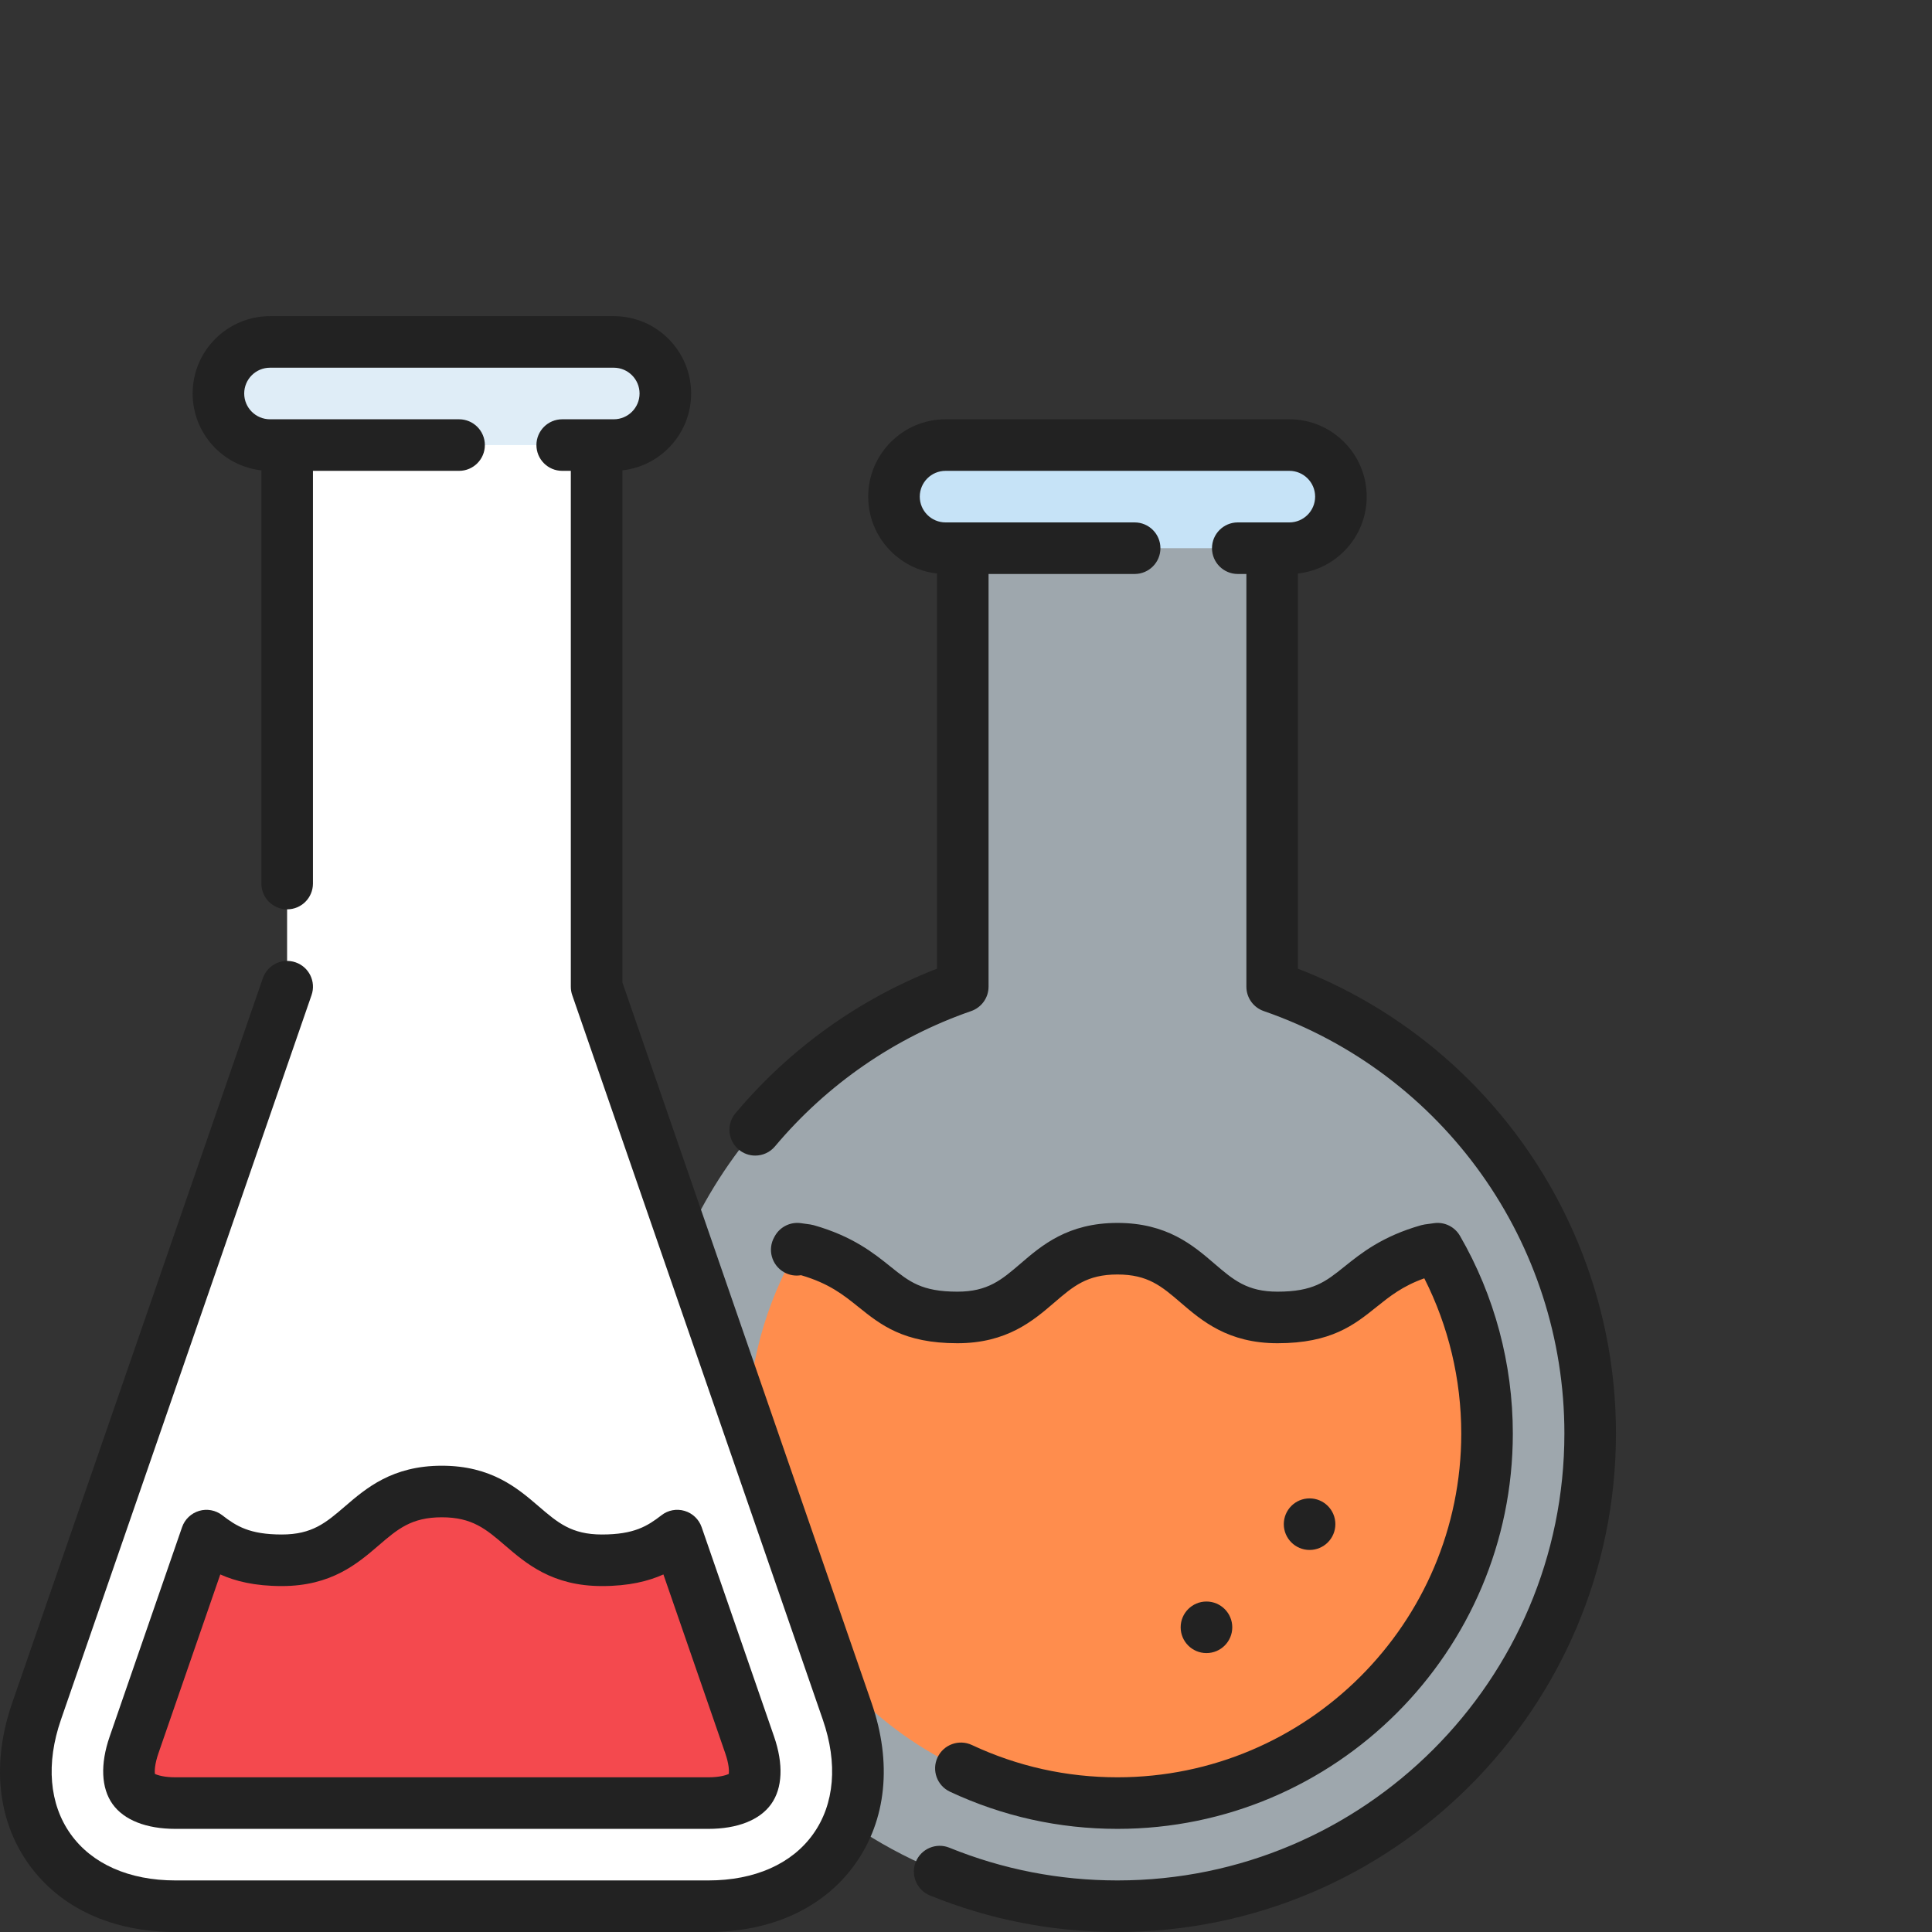 <svg width="55" height="55" viewBox="0 0 55 55" fill="none" xmlns="http://www.w3.org/2000/svg">
<rect x="0" y="0" width="55" height="55" fill="#333333" stroke="none"/>
<path d="M36.213 28.089V14.628H27.405V28.089C22.136 29.913 18.352 34.919 18.352 40.809C18.352 48.241 24.377 54.266 31.809 54.266C39.241 54.266 45.267 48.241 45.267 40.809C45.267 34.919 41.483 29.913 36.213 28.089Z" fill="#E6F5FF" fill-opacity="0.6"/>
<path d="M40.922 35.548L40.655 35.585C38.463 36.207 38.643 37.505 36.365 37.505C34.086 37.505 34.086 35.548 31.808 35.548C29.53 35.548 29.53 37.505 27.252 37.505C24.973 37.505 25.154 36.207 22.962 35.585L22.695 35.548C21.8 37.096 21.287 38.892 21.287 40.809C21.287 46.619 25.998 51.33 31.808 51.33C37.619 51.33 42.33 46.619 42.33 40.809C42.33 38.892 41.817 37.096 40.922 35.548Z" fill="#FF8D4D"/>
<path d="M36.705 12.67H26.917C26.107 12.67 25.449 13.328 25.449 14.138C25.449 14.949 26.107 15.606 26.917 15.606H36.705C37.515 15.606 38.173 14.949 38.173 14.138C38.173 13.328 37.515 12.67 36.705 12.67Z" fill="#C6E3F7"/>
<path d="M24.115 48.716L16.981 28.089V11.691H8.173V28.089L1.039 48.716C-0.017 51.769 1.762 54.266 4.992 54.266H20.162C23.392 54.266 25.171 51.769 24.115 48.716Z" fill="white"/>
<path d="M3.799 50.932C3.977 51.181 4.422 51.33 4.991 51.33H20.161C20.73 51.33 21.176 51.181 21.353 50.932C21.531 50.684 21.525 50.214 21.339 49.676L19.278 43.716C18.774 44.106 18.248 44.418 17.133 44.418C14.854 44.418 14.854 42.46 12.576 42.46C10.298 42.46 10.298 44.418 8.019 44.418C6.904 44.418 6.378 44.106 5.875 43.716L3.813 49.676C3.627 50.214 3.622 50.684 3.799 50.932Z" fill="#F4494E"/>
<path d="M17.47 9.734H7.683C6.872 9.734 6.215 10.391 6.215 11.202C6.215 12.013 6.872 12.67 7.683 12.67H17.47C18.281 12.67 18.938 12.013 18.938 11.202C18.938 10.391 18.281 9.734 17.47 9.734Z" fill="#DFEDF7"/>
<path d="M36.95 27.577V16.326C38.05 16.204 38.907 15.27 38.907 14.138C38.907 12.924 37.92 11.936 36.705 11.936H26.918C25.704 11.936 24.716 12.924 24.716 14.138C24.716 15.27 25.574 16.204 26.673 16.326V27.577C24.454 28.439 22.48 29.854 20.938 31.691C20.677 32.001 20.717 32.464 21.028 32.725C21.165 32.84 21.333 32.897 21.499 32.897C21.709 32.897 21.917 32.808 22.062 32.635C23.547 30.866 25.478 29.534 27.648 28.783C27.943 28.68 28.142 28.402 28.142 28.089V16.34H32.301C32.706 16.34 33.035 16.012 33.035 15.606C33.035 15.201 32.706 14.872 32.301 14.872H26.918C26.513 14.872 26.184 14.543 26.184 14.138C26.184 13.733 26.513 13.404 26.918 13.404H36.705C37.11 13.404 37.439 13.733 37.439 14.138C37.439 14.543 37.11 14.872 36.705 14.872H35.237C34.832 14.872 34.503 15.201 34.503 15.606C34.503 16.012 34.832 16.34 35.237 16.34H35.482V28.089C35.482 28.402 35.68 28.68 35.976 28.783C41.096 30.555 44.535 35.388 44.535 40.808C44.535 47.824 38.828 53.532 31.812 53.532C30.158 53.532 28.548 53.218 27.026 52.6C26.651 52.448 26.223 52.629 26.07 53.004C25.918 53.38 26.099 53.808 26.474 53.96C28.172 54.65 29.967 55 31.812 55C39.637 55 46.003 48.633 46.003 40.808C46.003 34.939 42.387 29.687 36.95 27.577Z" fill="#222222"/>
<path d="M37.281 44.124C37.686 44.124 38.015 43.795 38.015 43.39C38.015 42.984 37.686 42.656 37.281 42.656C36.876 42.656 36.547 42.984 36.547 43.39C36.547 43.795 36.876 44.124 37.281 44.124Z" fill="#222222"/>
<path d="M34.345 47.06C34.751 47.06 35.08 46.731 35.08 46.326C35.08 45.921 34.751 45.592 34.345 45.592C33.94 45.592 33.611 45.921 33.611 46.326C33.611 46.731 33.94 47.06 34.345 47.06Z" fill="#222222"/>
<path d="M27.666 49.676C27.299 49.505 26.862 49.663 26.69 50.03C26.518 50.397 26.676 50.834 27.043 51.006C28.543 51.708 30.147 52.064 31.812 52.064C38.018 52.064 43.067 47.015 43.067 40.809C43.067 38.83 42.547 36.884 41.561 35.18C41.411 34.922 41.12 34.779 40.824 34.821L40.557 34.858C40.523 34.863 40.49 34.87 40.458 34.879C39.348 35.194 38.75 35.675 38.269 36.061C37.736 36.489 37.384 36.771 36.368 36.771C35.501 36.771 35.11 36.435 34.568 35.97C33.969 35.455 33.223 34.814 31.811 34.814C30.4 34.814 29.654 35.455 29.055 35.97C28.513 36.435 28.122 36.771 27.255 36.771C26.24 36.771 25.888 36.489 25.355 36.061C24.874 35.675 24.276 35.194 23.166 34.879C23.134 34.87 23.101 34.863 23.067 34.858L22.8 34.821C22.505 34.779 22.214 34.921 22.064 35.178C22.058 35.189 22.052 35.2 22.045 35.213C21.843 35.564 21.964 36.013 22.316 36.215C22.468 36.303 22.639 36.33 22.8 36.303L22.813 36.305C23.604 36.538 24.009 36.862 24.436 37.205C25.069 37.714 25.723 38.239 27.255 38.239C28.666 38.239 29.412 37.598 30.012 37.083C30.553 36.618 30.944 36.282 31.811 36.282C32.679 36.282 33.07 36.618 33.611 37.083C34.211 37.598 34.957 38.239 36.368 38.239C37.9 38.239 38.555 37.714 39.188 37.205C39.565 36.903 39.924 36.614 40.547 36.391C41.237 37.753 41.599 39.27 41.599 40.809C41.599 46.205 37.209 50.596 31.812 50.596C30.364 50.596 28.969 50.286 27.666 49.676Z" fill="#222222"/>
<path d="M17.718 27.966V13.39C18.817 13.268 19.675 12.334 19.675 11.202C19.675 9.988 18.688 9 17.473 9H7.686C6.472 9 5.484 9.988 5.484 11.202C5.484 12.334 6.342 13.268 7.441 13.39V25.153C7.441 25.558 7.77 25.887 8.175 25.887C8.581 25.887 8.909 25.558 8.909 25.153V13.404H13.069C13.474 13.404 13.803 13.076 13.803 12.67C13.803 12.265 13.474 11.936 13.069 11.936H7.686C7.281 11.936 6.952 11.607 6.952 11.202C6.952 10.797 7.281 10.468 7.686 10.468H17.473C17.878 10.468 18.207 10.797 18.207 11.202C18.207 11.607 17.878 11.936 17.473 11.936H16.005C15.6 11.936 15.271 12.265 15.271 12.67C15.271 13.076 15.6 13.404 16.005 13.404H16.25V28.089C16.25 28.171 16.263 28.252 16.29 28.329L23.424 48.956C23.855 50.202 23.758 51.358 23.15 52.21C22.543 53.063 21.483 53.532 20.165 53.532H4.995C3.677 53.532 2.616 53.063 2.009 52.21C1.402 51.358 1.304 50.202 1.735 48.956L8.869 28.329C9.002 27.946 8.798 27.528 8.415 27.396C8.032 27.263 7.614 27.466 7.482 27.849L0.348 48.476C-0.243 50.183 -0.077 51.812 0.813 53.062C1.703 54.312 3.188 55 4.994 55H20.165C21.971 55 23.456 54.312 24.346 53.062C25.236 51.812 25.402 50.183 24.811 48.476L17.718 27.966Z" fill="#222222"/>
<path d="M6.327 43.136C6.14 42.991 5.894 42.944 5.668 43.012C5.441 43.08 5.26 43.252 5.183 43.476L3.122 49.436C2.85 50.221 2.88 50.903 3.204 51.358C3.528 51.813 4.164 52.064 4.994 52.064H20.164C20.994 52.064 21.63 51.813 21.954 51.358C22.278 50.903 22.307 50.221 22.036 49.436L19.974 43.475C19.897 43.252 19.716 43.079 19.49 43.012C19.263 42.944 19.017 42.99 18.831 43.136C18.43 43.446 18.051 43.684 17.135 43.684C16.268 43.684 15.877 43.347 15.335 42.882C14.736 42.367 13.989 41.726 12.578 41.726C11.167 41.726 10.421 42.367 9.822 42.882C9.28 43.348 8.889 43.684 8.022 43.684C7.106 43.684 6.727 43.446 6.327 43.136ZM10.778 43.996C11.32 43.53 11.711 43.194 12.578 43.194C13.445 43.194 13.837 43.531 14.378 43.996C14.978 44.511 15.724 45.152 17.135 45.152C17.902 45.152 18.455 45.014 18.886 44.821L20.648 49.916C20.752 50.217 20.758 50.414 20.748 50.499C20.671 50.537 20.483 50.596 20.164 50.596H4.994C4.675 50.596 4.487 50.537 4.41 50.499C4.399 50.414 4.405 50.217 4.509 49.916L6.271 44.821C6.702 45.014 7.255 45.152 8.022 45.152C9.433 45.152 10.179 44.511 10.778 43.996Z" fill="#222222"/>
</svg>
